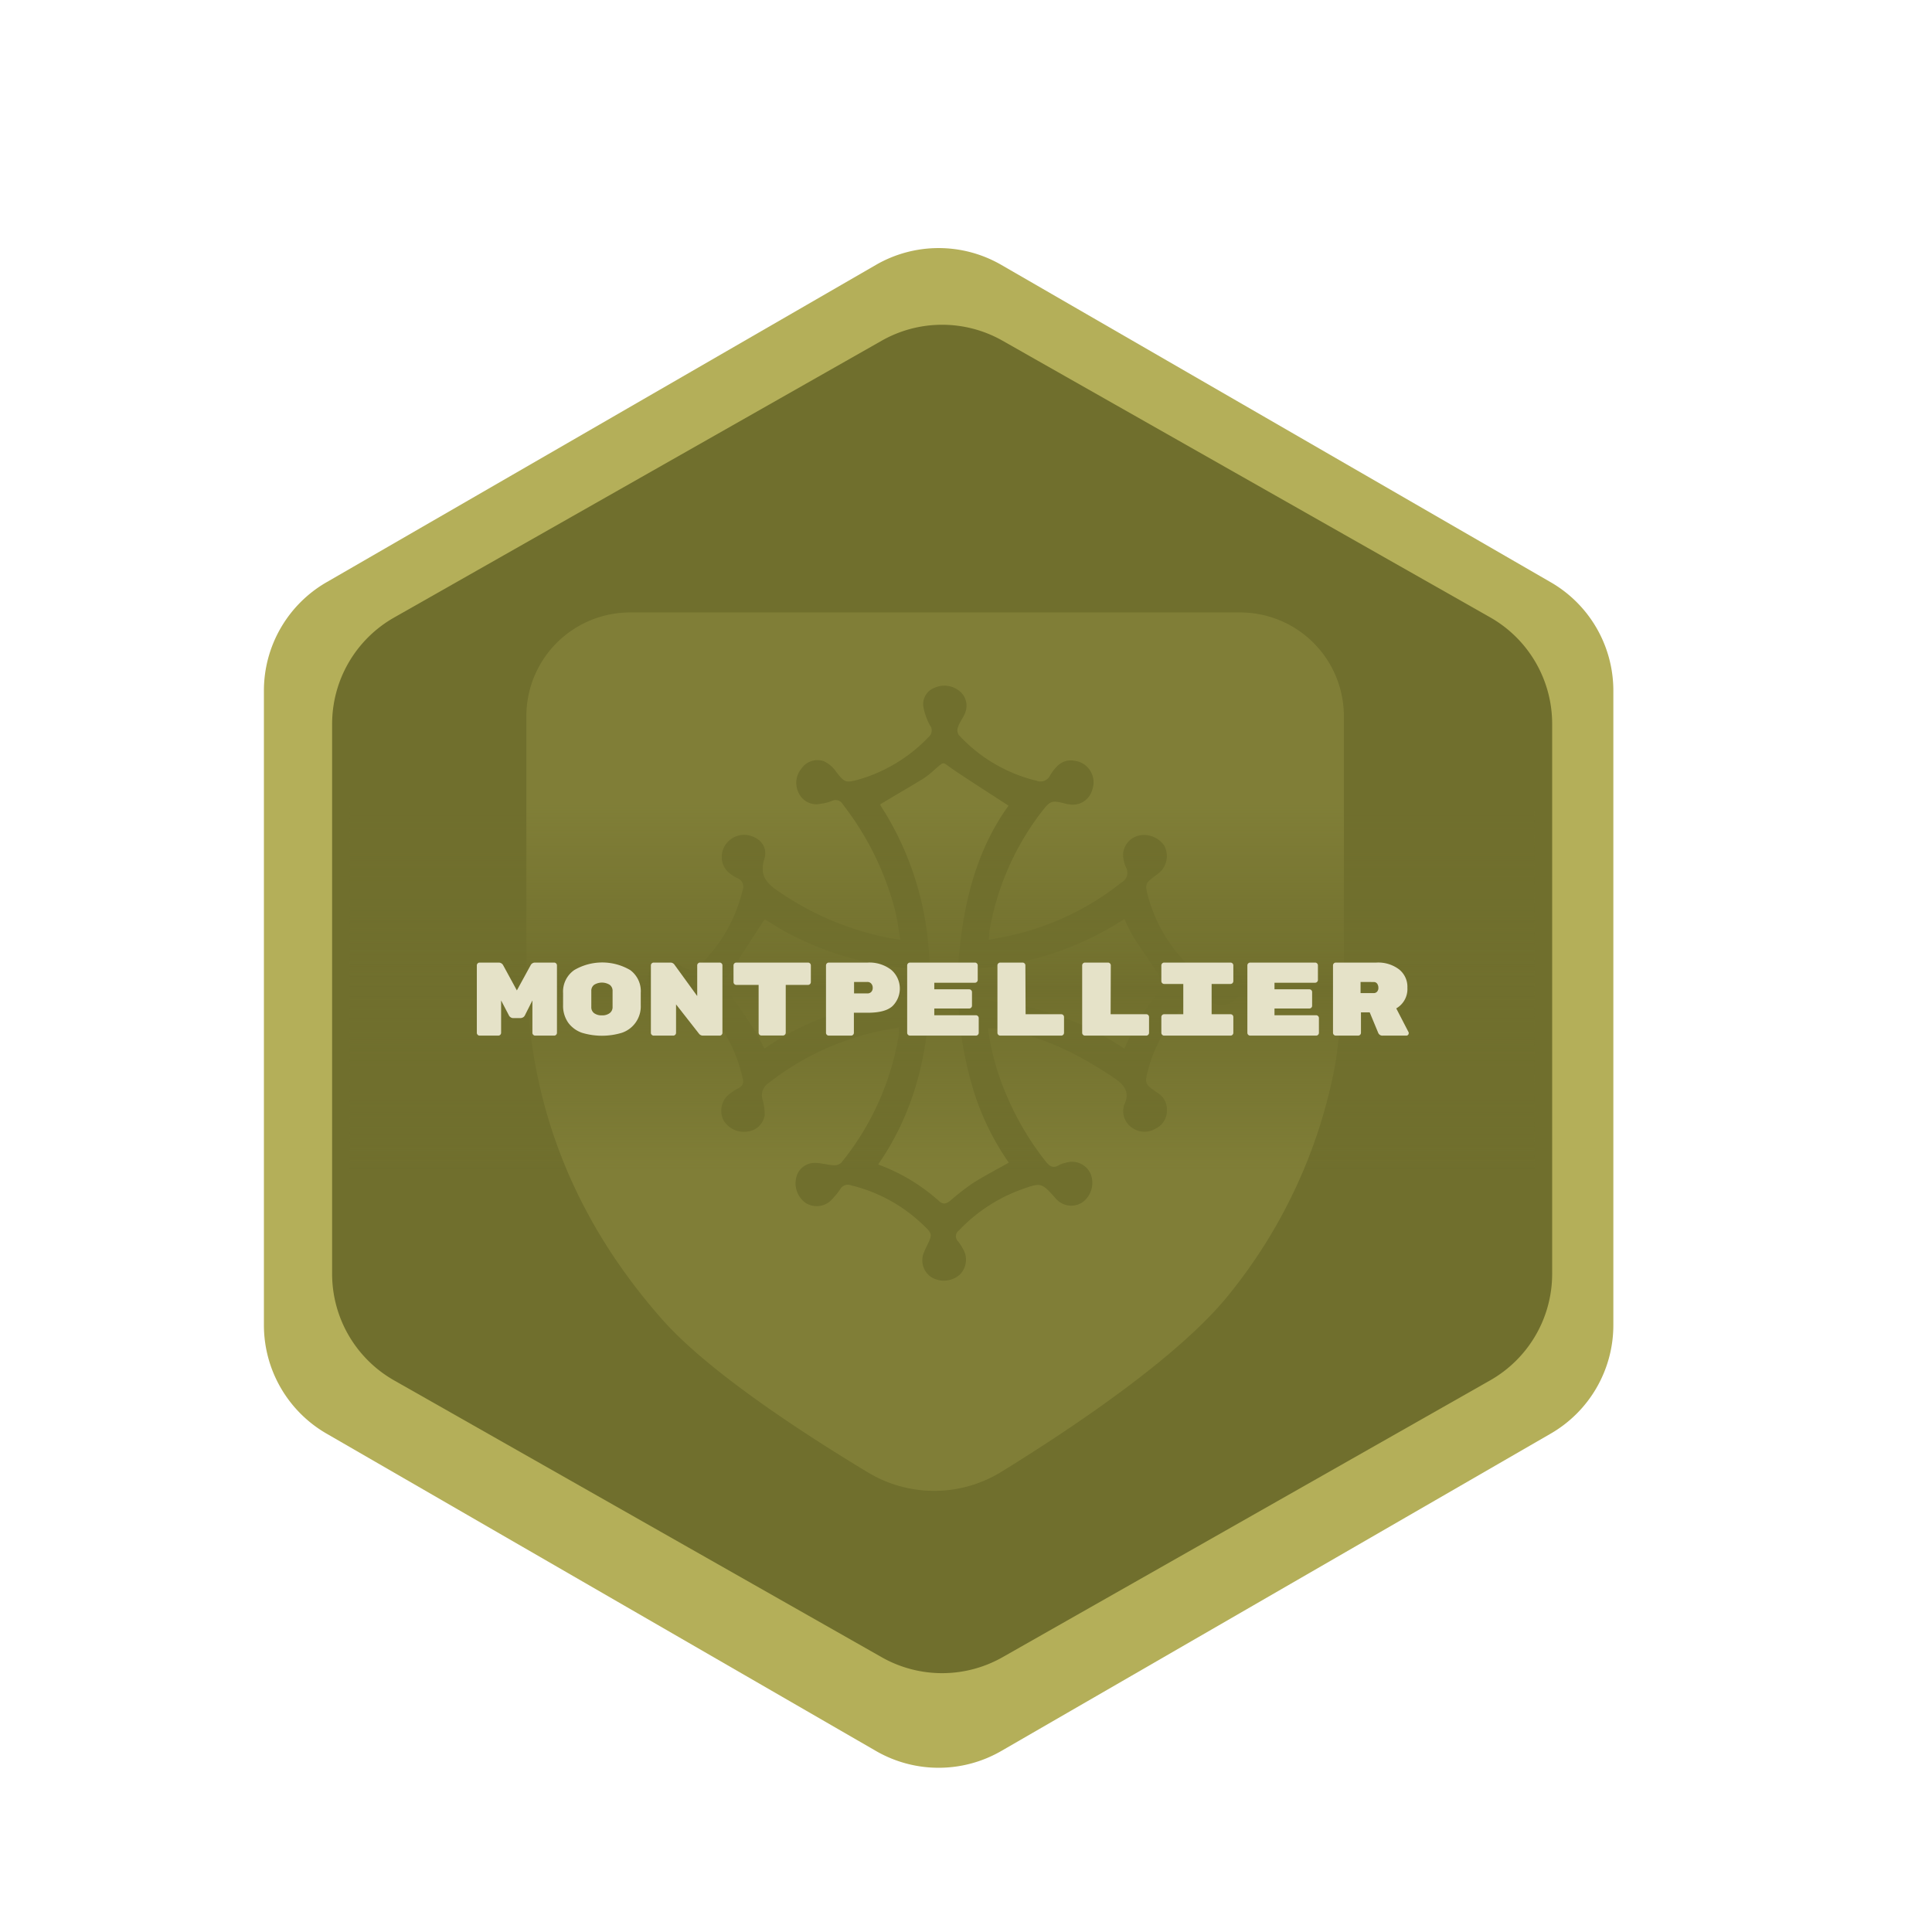 <svg xmlns="http://www.w3.org/2000/svg" xmlns:xlink="http://www.w3.org/1999/xlink" viewBox="0 0 346.99 346.99"><defs><style>.cls-1,.cls-3{fill:#b4af59;}.cls-2{fill:#706f2d;stroke:#b4af59;stroke-miterlimit:10;}.cls-3{opacity:0.24;}.cls-4{fill:url(#Dégradé_sans_nom_14);}.cls-5{fill:#e5e2c8;}</style><linearGradient id="Dégradé_sans_nom_14" x1="169.21" y1="210.66" x2="169.21" y2="144.58" gradientUnits="userSpaceOnUse"><stop offset="0" stop-color="#706f2d" stop-opacity="0"/><stop offset="0.5" stop-color="#706f2d"/><stop offset="1" stop-color="#706f2d" stop-opacity="0"/></linearGradient></defs><g id="Médailles_Finales" data-name="Médailles Finales"><g id="Occitanie"><path class="cls-1" d="M289.76,238V124.05a22.48,22.48,0,0,0-11.25-19.48l-98.68-57a22.5,22.5,0,0,0-22.5,0l-98.68,57A22.48,22.48,0,0,0,47.4,124.05V238a22.51,22.51,0,0,0,11.25,19.48l98.68,57a22.5,22.5,0,0,0,22.5,0l98.68-57A22.51,22.51,0,0,0,289.76,238Z"/><path class="cls-2" d="M279.27,228.83V130a22.5,22.5,0,0,0-11.39-19.56L180.31,60.76a22.49,22.49,0,0,0-22.21,0L70.53,110.48A22.49,22.49,0,0,0,59.15,130v98.79a22.49,22.49,0,0,0,11.38,19.56l87.57,49.72a22.49,22.49,0,0,0,22.21,0l87.57-49.72A22.5,22.5,0,0,0,279.27,228.83Z"/><path class="cls-3" d="M203.64,168.41a34.72,34.72,0,0,1-1.7-3.35,55.91,55.91,0,0,1-29.9,9c.73-10.85,3-20.92,9.09-29.36-3.44-2.24-6.69-4.3-9.89-6.46-2.16-1.46-1.47-1.63-3.55.14a16,16,0,0,1-1.9,1.49c-2.53,1.54-5.08,3-7.66,4.57a.32.32,0,0,0,0,.18c.2.36.41.7.62,1a54.93,54.93,0,0,1,8.15,26.71c.08,1.3-.26,1.79-1.66,1.7A56,56,0,0,1,141,167.31c-1.22-.68-2.4-1.44-3.64-2.19-.21.3-.37.49-.5.7-2.19,3.36-4.34,6.76-6.59,10.08-.52.76-.21,1.11.19,1.67,1.75,2.52,3.48,5,5.16,7.61.62.95,1.07,2,1.67,3.17,8.93-6.28,18.9-8.69,29.68-9.15-.43,10.9-3,20.91-9.25,29.94a33.68,33.68,0,0,1,11,6.63c.74.65,1.36.36,2-.17a44.51,44.51,0,0,1,3.93-3.06c2.06-1.31,4.25-2.44,6.53-3.73a46.6,46.6,0,0,1-6.64-14,64.65,64.65,0,0,1-2.47-15.52c10.91.28,20.83,3,29.87,9.06a41.68,41.68,0,0,1,6.87-11c.23-.26,0-1.18-.31-1.62C206.94,173.22,205.23,170.85,203.64,168.41Z"/><path class="cls-3" d="M222.69,110H113.16a18.62,18.62,0,0,0-18.62,18.64q0,22.32,0,44.65c0,24.38,8.36,45.53,24.42,63.71,8.32,9.41,25.38,20.5,37,27.49a23,23,0,0,0,23.9-.16c12.64-7.79,32-20.72,40.93-31.91a92.57,92.57,0,0,0,18.74-39.81c.76-3.74,1-7.58,1.54-11.38,0-.16.05-.33.07-.49a17.49,17.49,0,0,0,.22-2.79V128.66A18.63,18.63,0,0,0,222.69,110Zm-.34,69a3.71,3.71,0,0,1-4.33,1.21,9.73,9.73,0,0,1-1.1-.49c-2.35-1.14-2.34-1.13-4.19.88a26.51,26.51,0,0,0-6.42,11.14c-.77,2.88-.8,2.91,1.64,4.57a3.42,3.42,0,0,1,1.63,3,3.54,3.54,0,0,1-2.07,3.41,3.81,3.81,0,0,1-4.16-.16,3.55,3.55,0,0,1-1.52-3.83.58.58,0,0,1,0-.14c1.27-2.47.06-3.81-2-5.17-6.53-4.35-13.42-7.75-21.31-8.75-.28,0-.58,0-1.09,0a45.55,45.55,0,0,0,3.23,11.76,52,52,0,0,0,7.08,12.08c.71.91,1.35,1.43,2.48.73a3.94,3.94,0,0,1,1.14-.39,3.65,3.65,0,0,1,4.53,2,4.35,4.35,0,0,1-1.51,5.11,3.67,3.67,0,0,1-4.87-.83c-2.48-2.75-2.54-2.75-6-1.52a29.14,29.14,0,0,0-11.27,7.37,1.28,1.28,0,0,0-.14,2,8.36,8.36,0,0,1,.82,1.27,3.76,3.76,0,0,1-.58,4.71,4.32,4.32,0,0,1-5.18.35A3.63,3.63,0,0,1,166,224.8c.11-.29.24-.56.37-.83,1.14-2.34,1.16-2.35-.7-4.09a28.17,28.17,0,0,0-12.86-7,1.55,1.55,0,0,0-1.9.71,14.31,14.31,0,0,1-1.85,2.18,3.74,3.74,0,0,1-4.36.29,4.35,4.35,0,0,1-1.67-4.67,3.37,3.37,0,0,1,3.35-2.53c1.1,0,2.18.35,3.28.41a1.88,1.88,0,0,0,1.41-.42,48.85,48.85,0,0,0,10.38-23.16,10.24,10.24,0,0,0,0-1.16c-1.74.34-3.41.58-5,1a48.86,48.86,0,0,0-18.43,9,2.62,2.62,0,0,0-1.05,3,9.79,9.79,0,0,1,.37,2.81,3.53,3.53,0,0,1-3.1,2.89,4.25,4.25,0,0,1-4.34-2.1,3.87,3.87,0,0,1,.74-4.34,10.38,10.38,0,0,1,2-1.36,1.35,1.35,0,0,0,.75-1.72A26.66,26.66,0,0,0,125,179.37a2.15,2.15,0,0,0-1.69-.18,18.06,18.06,0,0,0-2,1,3.54,3.54,0,0,1-4.45-1.12A4.41,4.41,0,0,1,117,174a3.77,3.77,0,0,1,4.51-.92l.41.2c2.52,1.35,2.56,1.39,4.49-.64a27.8,27.8,0,0,0,6.95-12.71,1.68,1.68,0,0,0-1-2.25c-1.79-.89-3-2.2-2.68-4.42a4,4,0,0,1,4.53-3.27c2.25.33,3.76,2.13,3.07,4.29-.91,2.86.34,4.34,2.53,5.8a53.06,53.06,0,0,0,19.89,8.39c.54.1,1.08.16,2,.29-.31-1.78-.51-3.39-.88-5a52.33,52.33,0,0,0-9.43-19.26,1.48,1.48,0,0,0-2-.64,7.81,7.81,0,0,1-2,.5,3.48,3.48,0,0,1-3.92-1.89,4,4,0,0,1,.45-4.41,3.49,3.49,0,0,1,4-1.36,5.33,5.33,0,0,1,2.23,1.88c1.52,1.94,1.72,2.08,4,1.44a28,28,0,0,0,12.63-7.66,1.51,1.51,0,0,0,.24-2.09,11.25,11.25,0,0,1-1.19-3.36,3.15,3.15,0,0,1,2-3.38,4.32,4.32,0,0,1,4.53.61,3.39,3.39,0,0,1,1,3.85c-.33.89-1,1.67-1.29,2.56a1.65,1.65,0,0,0,.1,1.42,27.86,27.86,0,0,0,14,8.25,1.91,1.91,0,0,0,2.45-1c1.53-2.47,3-3.07,5.25-2.38a3.91,3.91,0,0,1,2.3,5,3.61,3.61,0,0,1-4.31,2.59l-.14,0c-3-.77-3-.77-5,1.84A48.74,48.74,0,0,0,177.74,167c-.09.49-.09,1-.16,1.79,1.35-.26,2.55-.46,3.75-.73a49.15,49.15,0,0,0,20.13-9.6,1.94,1.94,0,0,0,.76-2.68,5.86,5.86,0,0,1-.52-2.33,3.65,3.65,0,0,1,2.94-3.4,4.4,4.4,0,0,1,4.47,1.84,4,4,0,0,1-.43,4.38,7.16,7.16,0,0,1-1,.88c-2.09,1.57-2.09,1.57-1.39,4.19A27.55,27.55,0,0,0,214,173.91a2,2,0,0,0,1.66.19c.81-.22,1.53-.76,2.34-1a3.64,3.64,0,0,1,4.33,1.19A4.26,4.26,0,0,1,222.35,179.07Z"/><rect class="cls-4" x="62.78" y="144.58" width="212.86" height="66.08"/></g><g id="Textes"><path class="cls-5" d="M96.09,172.88h3.43a.49.49,0,0,1,.36.15.49.49,0,0,1,.15.35v12.11a.51.51,0,0,1-.51.51H96.13a.45.45,0,0,1-.35-.15.46.46,0,0,1-.16-.36v-5.81l-1.36,2.7a.82.82,0,0,1-.34.35,1,1,0,0,1-.45.12H92.2a.82.82,0,0,1-.53-.17.83.83,0,0,1-.26-.3L90,179.68v5.81a.51.51,0,0,1-.51.51H86.14a.47.47,0,0,1-.35-.15.49.49,0,0,1-.15-.36V173.38a.49.49,0,0,1,.15-.35.47.47,0,0,1,.35-.15h3.43a.9.9,0,0,1,.81.5l2.45,4.5,2.46-4.5A.88.88,0,0,1,96.09,172.88Z"/><path class="cls-5" d="M115.08,178.32v2.23a5,5,0,0,1-3.39,4.94,12.36,12.36,0,0,1-7.16,0,5.16,5.16,0,0,1-2.46-1.79,5.26,5.26,0,0,1-.94-3.18v-2.16a4.71,4.71,0,0,1,2-4.13,9.92,9.92,0,0,1,10.06,0A4.69,4.69,0,0,1,115.08,178.32Zm-8.88-.3v2.84a1.31,1.31,0,0,0,.51,1.11,2.26,2.26,0,0,0,1.4.39,2.19,2.19,0,0,0,1.39-.4,1.32,1.32,0,0,0,.52-1.12V178a1.33,1.33,0,0,0-.52-1.13,2.66,2.66,0,0,0-2.79,0A1.33,1.33,0,0,0,106.2,178Z"/><path class="cls-5" d="M125.76,172.88h3.49a.47.47,0,0,1,.35.15.45.45,0,0,1,.15.35v12.11a.46.46,0,0,1-.15.36.47.47,0,0,1-.35.15h-3a.9.9,0,0,1-.75-.4l-4.08-5.21v5.1a.51.51,0,0,1-.51.51H117.4a.49.49,0,0,1-.35-.15.49.49,0,0,1-.15-.36V173.38a.51.51,0,0,1,.5-.5h3a.87.87,0,0,1,.73.37l4.09,5.64v-5.51a.49.49,0,0,1,.15-.35A.47.47,0,0,1,125.76,172.88Z"/><path class="cls-5" d="M132.19,172.88h12.93a.49.49,0,0,1,.36.15.49.49,0,0,1,.15.35v3a.51.51,0,0,1-.51.51h-4v8.58a.49.49,0,0,1-.15.36.49.49,0,0,1-.35.15h-3.86a.51.51,0,0,1-.51-.51v-8.58h-4a.51.51,0,0,1-.51-.51v-3a.49.49,0,0,1,.15-.35A.49.49,0,0,1,132.19,172.88Z"/><path class="cls-5" d="M148.83,172.88h7a6.41,6.41,0,0,1,4.22,1.29,4.43,4.43,0,0,1,.24,6.53c-.87.8-2.36,1.19-4.46,1.19h-2.47v3.6a.51.51,0,0,1-.51.51h-4a.49.49,0,0,1-.35-.15.49.49,0,0,1-.15-.36V173.38a.51.51,0,0,1,.5-.5Zm4.56,3.48v2.06h2.38a.94.94,0,0,0,.7-.26,1,1,0,0,0,.27-.73,1.11,1.11,0,0,0-.26-.77.9.9,0,0,0-.71-.3Z"/><path class="cls-5" d="M167.8,182.34h7.48a.49.49,0,0,1,.35.15.49.49,0,0,1,.15.36v2.64a.49.49,0,0,1-.15.36.49.49,0,0,1-.35.15H163.43a.49.49,0,0,1-.35-.15.49.49,0,0,1-.15-.36V173.38a.51.51,0,0,1,.5-.5h11.66a.49.49,0,0,1,.36.15.49.49,0,0,1,.15.35V176a.49.49,0,0,1-.15.35.49.49,0,0,1-.36.15H167.8v1.18h6.26a.51.51,0,0,1,.51.51v2.44a.49.49,0,0,1-.15.35.49.49,0,0,1-.36.15H167.8Z"/><path class="cls-5" d="M184.2,182.16h6.39a.48.48,0,0,1,.36.14.51.51,0,0,1,.15.36v2.83a.51.51,0,0,1-.51.51H179.65a.51.51,0,0,1-.51-.51V173.38a.49.49,0,0,1,.15-.35.49.49,0,0,1,.36-.15h4a.49.49,0,0,1,.36.15.49.49,0,0,1,.15.35Z"/><path class="cls-5" d="M199.47,182.16h6.4a.47.47,0,0,1,.35.14.51.51,0,0,1,.15.36v2.83a.49.49,0,0,1-.15.36.49.49,0,0,1-.35.15h-11a.51.51,0,0,1-.51-.51V173.38a.49.49,0,0,1,.15-.35.49.49,0,0,1,.36-.15H199a.47.47,0,0,1,.35.15.49.49,0,0,1,.15.35Z"/><path class="cls-5" d="M221,176.72h-3.39v5.44H221a.48.48,0,0,1,.36.14.51.51,0,0,1,.15.36v2.83a.51.51,0,0,1-.51.51H209.09a.51.51,0,0,1-.51-.51v-2.83a.51.51,0,0,1,.15-.36.48.48,0,0,1,.36-.14h3.43v-5.44h-3.43a.51.51,0,0,1-.51-.51v-2.83a.49.49,0,0,1,.15-.35.49.49,0,0,1,.36-.15H221a.49.49,0,0,1,.36.15.49.49,0,0,1,.15.35v2.83a.51.51,0,0,1-.51.51Z"/><path class="cls-5" d="M228.9,182.34h7.48a.49.49,0,0,1,.35.15.49.49,0,0,1,.15.36v2.64a.49.49,0,0,1-.15.36.49.49,0,0,1-.35.15H224.53a.49.49,0,0,1-.35-.15.49.49,0,0,1-.15-.36V173.38a.51.51,0,0,1,.5-.5h11.66a.49.49,0,0,1,.36.15.49.49,0,0,1,.15.35V176a.49.49,0,0,1-.15.35.49.49,0,0,1-.36.15H228.9v1.18h6.26a.51.51,0,0,1,.36.15.48.48,0,0,1,.14.36v2.44a.47.47,0,0,1-.14.35.51.51,0,0,1-.36.15H228.9Z"/><path class="cls-5" d="M253,185.42a.54.54,0,0,1,0,.2.35.35,0,0,1-.12.25.39.39,0,0,1-.29.13h-4.26a.81.81,0,0,1-.79-.47L246,181.82h-1.57v3.67a.51.51,0,0,1-.51.51h-4a.51.51,0,0,1-.51-.51V173.38a.49.49,0,0,1,.15-.35.49.49,0,0,1,.36-.15h7.29a6.2,6.2,0,0,1,4.06,1.22,4,4,0,0,1,1.5,3.31,4,4,0,0,1-2,3.7Zm-8.64-9.06v2h2.34a.78.78,0,0,0,.64-.27,1,1,0,0,0,.22-.69,1.27,1.27,0,0,0-.21-.72.75.75,0,0,0-.65-.31Z"/></g></g></svg>